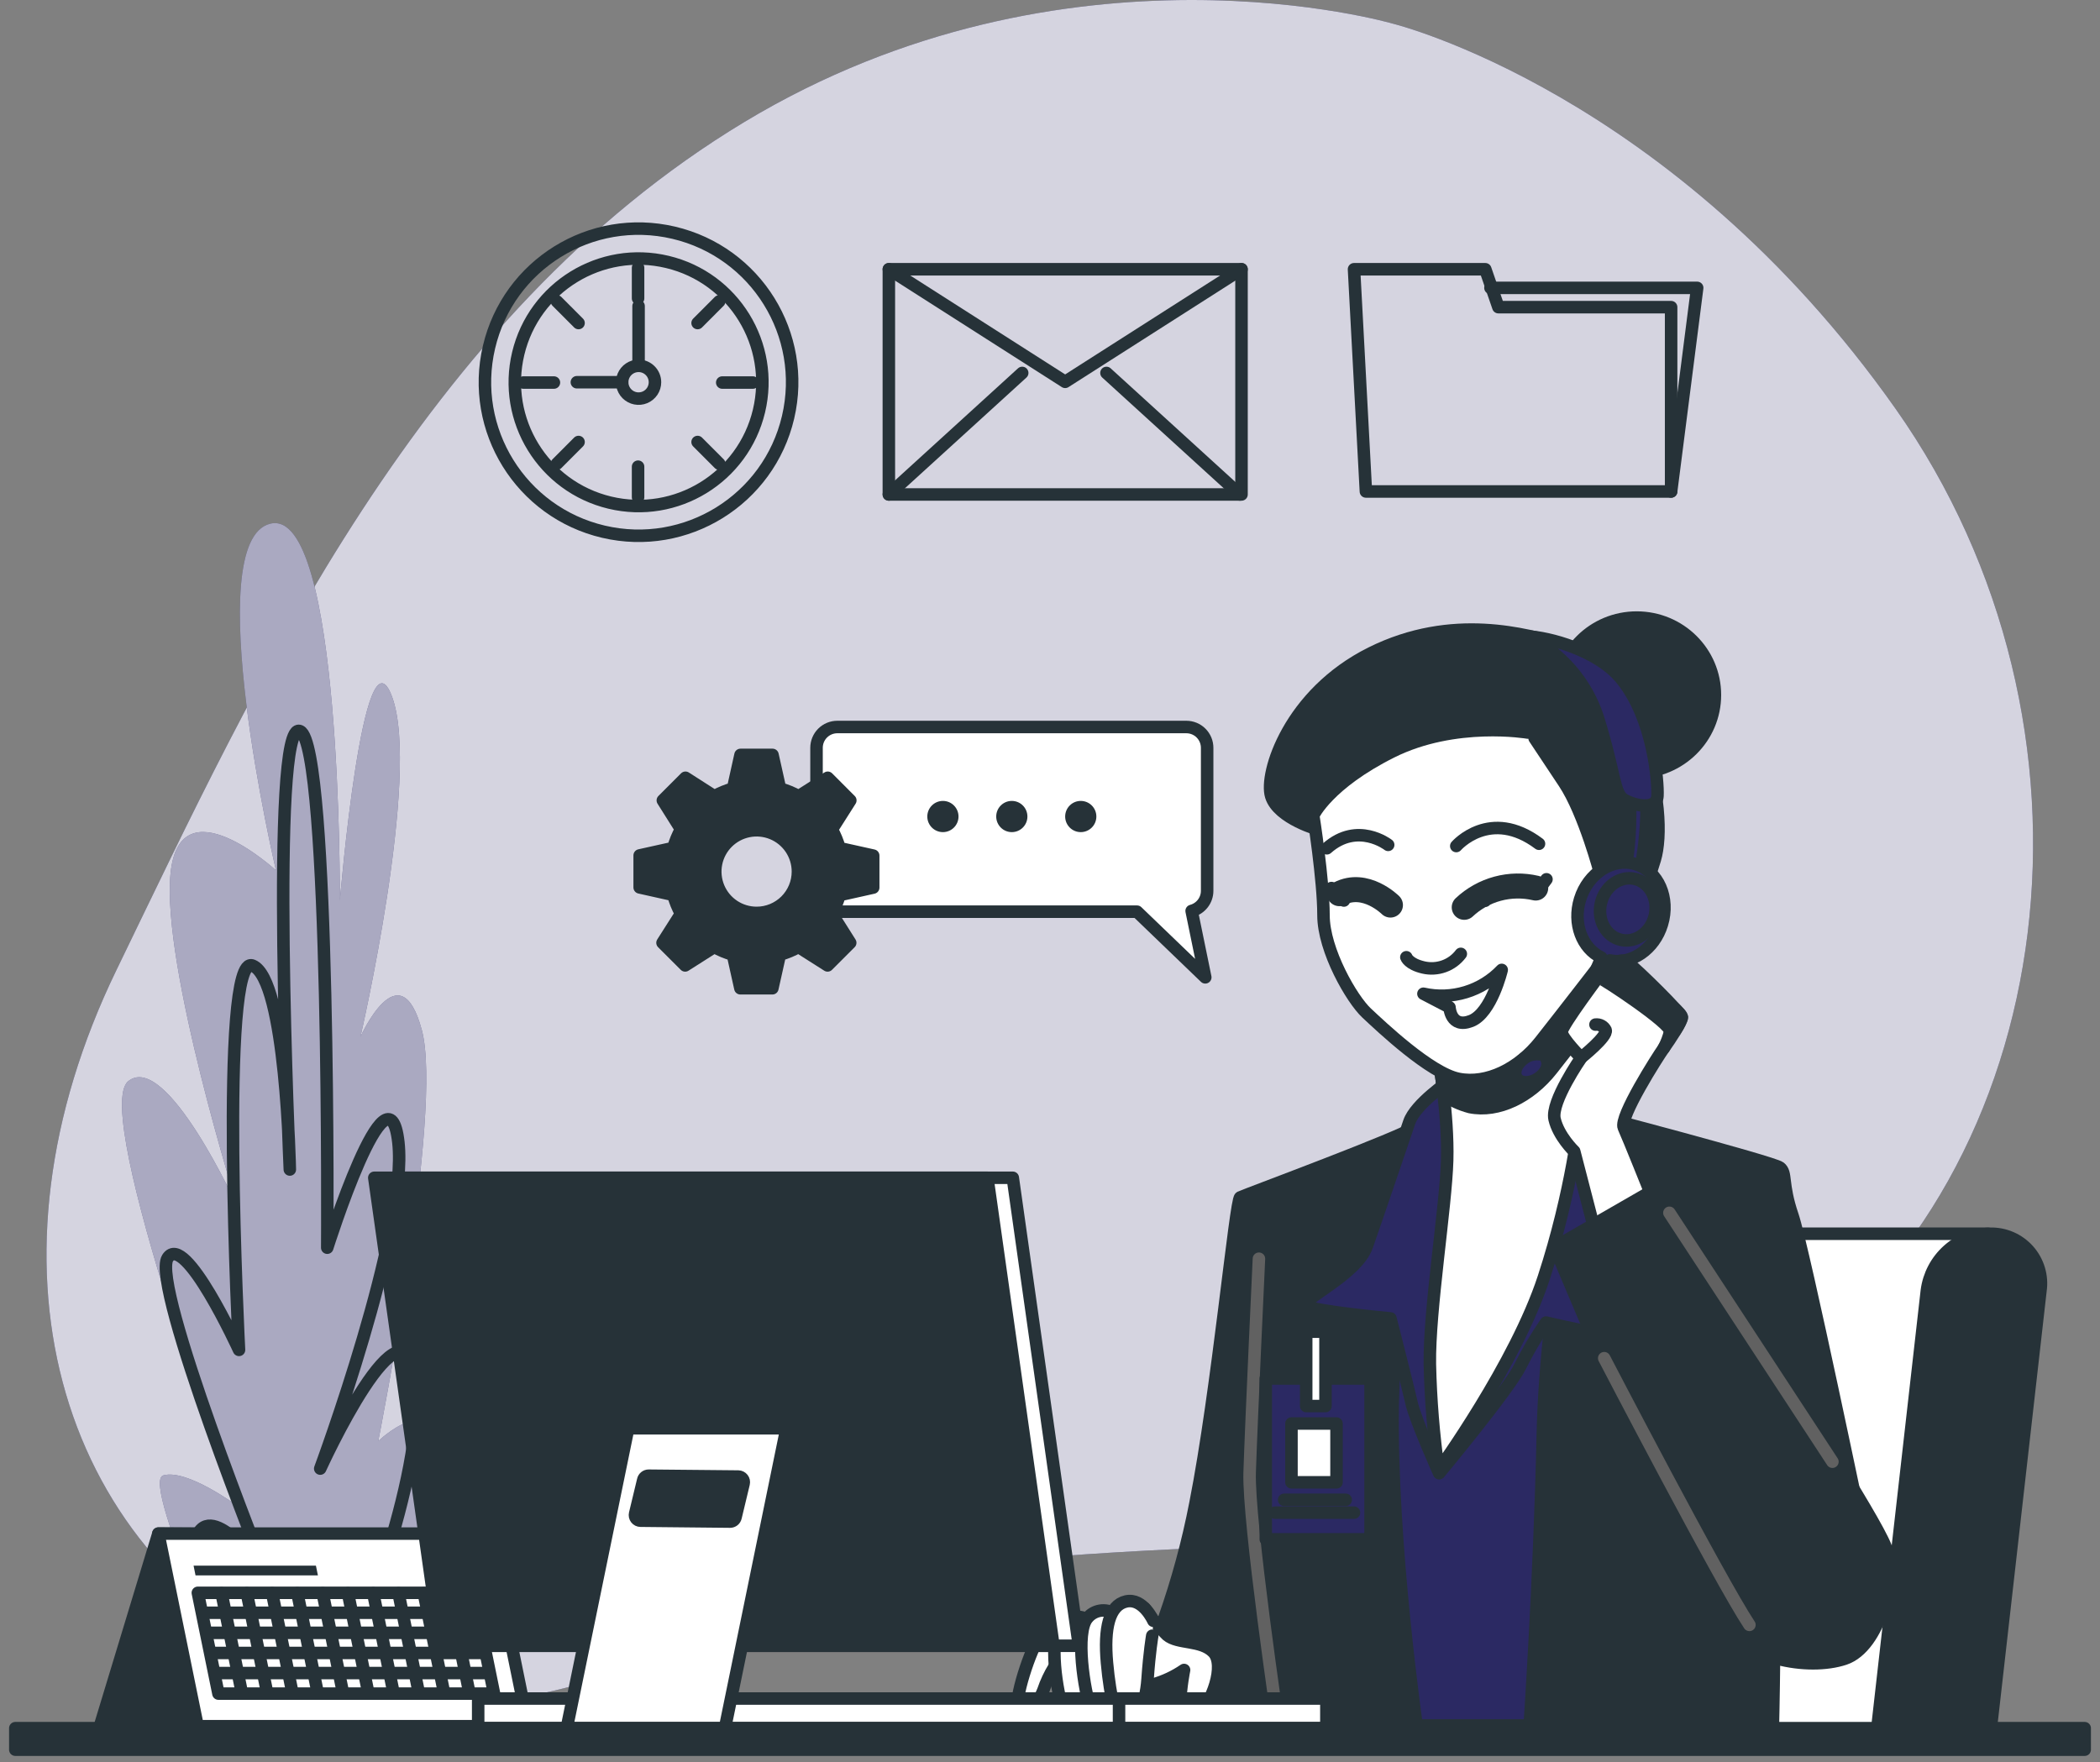 <svg width="168" height="141" viewBox="0 0 168 141" fill="none" xmlns="http://www.w3.org/2000/svg">
<rect x="0" y="0" width="168" height="141" fill="#808080" stroke="none"/>
<path d="M111.463 1.902C111.463 1.902 85.341 -5.791 59.539 9.768C33.737 25.328 20.6 54.337 9.316 77.617C-1.969 100.897 4.283 123.697 23.833 133.275C43.382 142.852 56.826 126.66 84.352 124.547C111.879 122.435 119.255 125.87 142.19 109.753C165.125 93.635 169.489 58.022 151.646 32.707C133.804 7.393 111.463 1.902 111.463 1.902Z" fill="#2b2963"/>
<path opacity="0.8" d="M111.463 1.902C111.463 1.902 85.341 -5.791 59.539 9.768C33.737 25.328 20.6 54.337 9.316 77.617C-1.969 100.897 4.283 123.697 23.833 133.275C43.382 142.852 56.826 126.66 84.352 124.547C111.879 122.435 119.255 125.87 142.19 109.753C165.125 93.635 169.489 58.022 151.646 32.707C133.804 7.393 111.463 1.902 111.463 1.902Z" fill="white"/>
<path d="M19.96 137.358C19.96 137.358 11.151 118.594 13.064 118.053C14.977 117.513 18.989 120.5 18.989 120.5C18.989 120.5 7.217 88.955 10.265 86.508C13.313 84.061 19.003 96.584 19.003 96.584C19.003 96.584 12.925 77.262 13.64 69.91C14.355 62.559 22.076 69.64 22.076 69.64C22.076 69.64 15.891 43.262 21.635 41.9C27.379 40.538 27.187 72.083 27.187 72.083C27.187 72.083 29.071 49.511 31.372 55.767C33.673 62.022 28.837 82.959 28.837 82.959C28.837 82.959 31.991 75.889 33.745 82.415C35.498 88.941 30.259 115.319 30.259 115.319C30.259 115.319 34.712 110.969 35.128 116.407C35.544 121.845 25.91 138.705 25.91 138.705L20.458 139.26L19.96 137.358Z" fill="#2b2963"/>
<path opacity="0.6" d="M19.96 137.358C19.96 137.358 11.151 118.594 13.064 118.053C14.977 117.513 18.989 120.5 18.989 120.5C18.989 120.5 7.217 88.955 10.265 86.508C13.313 84.061 19.003 96.584 19.003 96.584C19.003 96.584 12.925 77.262 13.64 69.91C14.355 62.559 22.076 69.64 22.076 69.64C22.076 69.64 15.891 43.262 21.635 41.9C27.379 40.538 27.187 72.083 27.187 72.083C27.187 72.083 29.071 49.511 31.372 55.767C33.673 62.022 28.837 82.959 28.837 82.959C28.837 82.959 31.991 75.889 33.745 82.415C35.498 88.941 30.259 115.319 30.259 115.319C30.259 115.319 34.712 110.969 35.128 116.407C35.544 121.845 25.91 138.705 25.91 138.705L20.458 139.26L19.96 137.358Z" fill="white"/>
<path d="M21.838 138.193C21.838 138.193 14.497 125.141 15.856 122.691C17.214 120.241 21.294 125.956 21.294 125.956C21.294 125.956 12.047 102.839 13.409 100.666C14.771 98.493 19.121 108.01 19.121 108.01C19.121 108.01 17.495 76.177 20.205 77.262C22.915 78.346 23.186 93.578 23.186 93.578C23.186 93.578 21.557 57.413 24.004 58.502C26.45 59.59 26.18 99.834 26.18 99.834C26.18 99.834 31.074 84.332 31.87 91.402C32.667 98.472 25.618 117.509 25.618 117.509C25.618 117.509 32.432 102.551 33.261 110.453C34.09 118.356 27.809 133.008 27.809 133.008C27.809 133.008 30.256 127.026 30.256 130.287C30.256 133.549 28.353 137.631 28.353 137.631" stroke="#263238" stroke-linecap="round" stroke-linejoin="round"/>
<path d="M12.669 122.709L7.986 138.144H20.671L25.497 122.791L12.669 122.709Z" fill="#263238" stroke="#263238" stroke-linecap="round" stroke-linejoin="round"/>
<path d="M42.248 138.119H15.813L12.669 122.709H39.104L42.248 138.119Z" fill="white" stroke="#263238" stroke-linecap="round" stroke-linejoin="round"/>
<path d="M39.524 135.512H17.474L15.827 127.449H37.877L39.524 135.512Z" stroke="#263238" stroke-linecap="round" stroke-linejoin="round"/>
<path d="M17.723 127.481L19.355 135.476" stroke="#263238" stroke-linecap="round" stroke-linejoin="round"/>
<path d="M19.747 127.481L21.379 135.476" stroke="#263238" stroke-linecap="round" stroke-linejoin="round"/>
<path d="M21.77 127.481L23.402 135.476" stroke="#263238" stroke-linecap="round" stroke-linejoin="round"/>
<path d="M23.79 127.481L25.422 135.476" stroke="#263238" stroke-linecap="round" stroke-linejoin="round"/>
<path d="M25.814 127.481L27.446 135.476" stroke="#263238" stroke-linecap="round" stroke-linejoin="round"/>
<path d="M27.837 127.481L29.47 135.476" stroke="#263238" stroke-linecap="round" stroke-linejoin="round"/>
<path d="M29.857 127.481L31.49 135.476" stroke="#263238" stroke-linecap="round" stroke-linejoin="round"/>
<path d="M31.881 127.481L33.513 135.476" stroke="#263238" stroke-linecap="round" stroke-linejoin="round"/>
<path d="M33.901 127.481L35.533 135.476" stroke="#263238" stroke-linecap="round" stroke-linejoin="round"/>
<path d="M35.925 127.481L37.557 135.476" stroke="#263238" stroke-linecap="round" stroke-linejoin="round"/>
<path d="M16.204 129.043H38.13" stroke="#263238" stroke-linecap="round" stroke-linejoin="round"/>
<path d="M16.532 130.65H38.457" stroke="#263238" stroke-linecap="round" stroke-linejoin="round"/>
<path d="M16.862 132.261H38.784" stroke="#263238" stroke-linecap="round" stroke-linejoin="round"/>
<path d="M17.189 133.869H39.115" stroke="#263238" stroke-linecap="round" stroke-linejoin="round"/>
<path d="M25.433 126.055H15.642L15.486 125.273H25.273L25.433 126.055Z" fill="#263238"/>
<path d="M159.04 98.717H127.153C125.653 98.753 124.215 99.324 123.098 100.327C121.981 101.33 121.26 102.699 121.065 104.187L117.153 138.766H154.495L159.04 98.717Z" fill="white" stroke="#263238" stroke-linecap="round" stroke-linejoin="round"/>
<path d="M159.207 98.717C157.96 98.747 156.765 99.221 155.838 100.055C154.91 100.888 154.312 102.026 154.15 103.262L150.128 138.766H159.211L163.237 103.262C163.319 102.69 163.277 102.107 163.111 101.553C162.945 100.999 162.66 100.487 162.277 100.055C161.893 99.622 161.42 99.278 160.89 99.047C160.359 98.816 159.785 98.704 159.207 98.717Z" fill="#263238" stroke="#263238" stroke-linecap="round" stroke-linejoin="round"/>
<path d="M116.822 88.329C114.581 89.929 112.159 91.259 109.606 92.291C105.079 94.176 103.258 94.745 103.258 94.745L104.513 138.062H137.382C137.382 138.062 133.167 110.902 133.167 101.786C133.167 92.671 133.544 90.893 133.544 90.893L122.733 88.126L116.822 88.329Z" fill="#2b2963" stroke="#263238" stroke-linecap="round" stroke-linejoin="round"/>
<path d="M113.237 90.153C112.212 97.51 111.604 104.92 111.416 112.345C111.228 123.473 113.365 138.307 113.365 138.307H89.285C92.279 132.642 94.421 126.567 95.64 120.276C97.418 111.268 98.841 95.997 99.218 95.808C99.595 95.62 112.359 90.893 113.237 90.153Z" fill="#263238" stroke="#263238" stroke-linecap="round" stroke-linejoin="round"/>
<path d="M102.301 138.311C102.301 138.311 99.847 121.713 99.972 117.815C100.096 113.917 100.715 100.716 100.715 100.716" stroke="#616161" stroke-linecap="round" stroke-linejoin="round"/>
<path d="M126.755 89.022C126.755 89.022 123.675 103.166 123.423 114.799C123.17 126.432 122.356 138.375 122.356 138.375H141.827C141.827 138.375 142.08 127.748 141.827 124.103C141.575 120.457 141.575 121.211 141.575 121.211L149.121 123.16C149.121 123.16 144.277 99.834 143.399 97.259C142.521 94.684 142.958 93.863 142.392 93.422C141.827 92.981 126.755 89.022 126.755 89.022Z" fill="#263238" stroke="#263238" stroke-linecap="round" stroke-linejoin="round"/>
<path d="M91.586 128.694C92.093 129.472 92.69 130.188 93.364 130.828C94.228 131.568 96.081 131.184 97.066 132.194C98.051 133.204 96.974 136.287 95.729 137.365C93.595 139.203 94.726 133.623 94.726 133.623C93.974 134.139 93.142 134.529 92.265 134.779C91.056 135.056 87.944 134.11 86.902 134.068C85.86 134.025 84.412 133.826 83.858 132.667C83.303 131.507 86.746 130.11 88.275 129.555C89.355 129.184 90.462 128.896 91.586 128.694Z" fill="white" stroke="#263238" stroke-linecap="round" stroke-linejoin="round"/>
<path d="M84.999 130.33C84.671 130.242 84.323 130.253 84 130.36C83.677 130.468 83.393 130.667 83.182 130.935C82.471 131.87 81.048 136.095 81.464 136.909C81.88 137.724 82.958 136.582 83.47 135.241C83.689 134.595 83.98 133.976 84.338 133.396C84.338 133.396 84.9 133.67 85.294 132.937C85.689 132.204 86.088 131.105 84.999 130.33Z" fill="white" stroke="#263238" stroke-linecap="round" stroke-linejoin="round"/>
<path d="M87.012 129.594C86.668 129.396 86.265 129.323 85.873 129.388C85.481 129.452 85.123 129.651 84.861 129.95C83.861 131.017 84.548 135.501 85.078 136.874C85.608 138.247 86.61 138.076 86.76 137.23C86.909 136.383 87.08 132.162 87.133 131.184C87.177 130.651 87.136 130.114 87.012 129.594Z" fill="white" stroke="#263238" stroke-linecap="round" stroke-linejoin="round"/>
<path d="M89.146 129.11C88.806 128.896 88.399 128.814 88.003 128.88C87.606 128.945 87.248 129.154 86.995 129.466C86.002 130.593 86.735 135.338 87.279 136.796C87.823 138.254 88.826 138.083 88.968 137.176C89.111 136.269 89.239 131.813 89.281 130.775C89.318 130.216 89.272 129.656 89.146 129.11Z" fill="white" stroke="#263238" stroke-linecap="round" stroke-linejoin="round"/>
<path d="M92.269 129.686C92.269 129.686 91.44 127.833 90.088 128.139C88.737 128.445 88.31 130.273 88.559 133.047C88.808 135.821 89.328 138.026 90.081 138.104C90.835 138.183 91.657 136.508 91.806 134.342C91.956 132.176 92.18 130.881 92.18 130.881" fill="white"/>
<path d="M92.269 129.686C92.269 129.686 91.44 127.833 90.088 128.139C88.737 128.445 88.31 130.273 88.559 133.047C88.808 135.821 89.328 138.026 90.081 138.104C90.835 138.183 91.657 136.508 91.806 134.342C91.956 132.176 92.18 130.881 92.18 130.881" stroke="#263238" stroke-linecap="round" stroke-linejoin="round"/>
<path d="M109.645 110.3H101.263V123.167H109.645V110.3Z" fill="#2b2963" stroke="#263238" stroke-linecap="round" stroke-linejoin="round"/>
<path d="M106.039 106.552H104.496V112.505H106.039V106.552Z" fill="white" stroke="#263238" stroke-linecap="round" stroke-linejoin="round"/>
<path d="M106.921 113.903H103.318V118.608H106.921V113.903Z" fill="white" stroke="#263238" stroke-linecap="round" stroke-linejoin="round"/>
<path d="M102.732 120.006H107.657" stroke="#263238" stroke-linecap="round" stroke-linejoin="round"/>
<path d="M101.995 121.034H108.319" stroke="#263238" stroke-linecap="round" stroke-linejoin="round"/>
<path d="M115.944 86.508C115.944 86.508 113.237 88.329 112.743 89.776C112.248 91.224 110.164 97.384 109.346 99.71C108.528 102.035 103.877 104.048 104.506 104.489C105.136 104.93 111.235 105.492 111.235 105.492C111.235 105.492 112.618 110.901 112.931 112.285C113.244 113.668 115.133 117.879 115.133 117.879C115.133 117.879 120.727 111.15 121.609 109.344C122.215 108.122 122.908 106.945 123.682 105.823C123.682 105.823 126.072 106.388 127.594 106.641C129.116 106.893 133.253 107.267 133.064 106.577C132.876 105.887 130.802 102.868 129.984 99.912C129.166 96.957 129.668 90.481 128.665 87.966C127.662 85.452 125.464 85.075 124.703 84.886C123.942 84.698 117.074 85.438 115.944 86.508Z" fill="#2b2963" stroke="#263238" stroke-linecap="round" stroke-linejoin="round"/>
<path d="M115.062 84.559C115.062 84.559 115.88 89.147 115.773 92.856C115.666 96.566 114.325 104.866 114.389 109.141C114.453 111.981 114.684 114.814 115.079 117.627C115.079 117.627 121.243 109.141 123.504 102.224C125.766 95.307 126.396 89.399 126.396 88.959C126.396 88.517 126.52 78.272 126.52 78.272C126.52 78.272 119.966 85.125 115.062 84.559Z" fill="white" stroke="#263238" stroke-linecap="round" stroke-linejoin="round"/>
<path d="M126.453 82.621C126.478 80.316 126.502 78.272 126.502 78.272C126.502 78.272 119.966 85.125 115.062 84.559C115.062 84.559 115.293 85.85 115.488 87.618C116.13 88.057 116.842 88.383 117.594 88.582C119.863 89.037 122.406 87.767 124.13 85.587C124.767 84.783 125.61 83.688 126.453 82.621Z" fill="#263238" stroke="#263238" stroke-linecap="round" stroke-linejoin="round"/>
<path d="M130.937 61.798C134.392 61.798 137.193 59.026 137.193 55.607C137.193 52.187 134.392 49.415 130.937 49.415C127.482 49.415 124.682 52.187 124.682 55.607C124.682 59.026 127.482 61.798 130.937 61.798Z" fill="#263238" stroke="#263238" stroke-linecap="round" stroke-linejoin="round"/>
<path d="M105.605 66.425C105.605 66.425 102.248 65.515 101.693 63.701C101.138 61.887 103.148 55.521 109.684 52.26C116.221 48.999 122.217 50.806 124.849 51.531C127.48 52.257 129.39 53.622 131.115 58.434C132.84 63.246 132.929 66.969 132.385 68.783C132.061 69.868 131.667 70.93 131.204 71.963C131.204 71.963 127.847 72.318 126.936 70.963C126.026 69.608 126.392 62.783 122.487 61.158C118.582 59.533 111.139 60.447 109.329 62.065C107.518 63.683 105.605 66.425 105.605 66.425Z" fill="#263238" stroke="#263238" stroke-linecap="round" stroke-linejoin="round"/>
<path d="M105.061 65.245C105.061 65.245 105.879 70.419 105.879 73.232C105.879 76.045 108.148 79.954 109.329 81.056C110.509 82.159 114.414 85.868 116.683 86.323C118.952 86.778 121.495 85.505 123.22 83.325C124.945 81.145 128.306 76.789 128.306 76.789C129.055 76.872 129.81 76.691 130.44 76.277C131.07 75.862 131.535 75.241 131.755 74.52C132.666 71.884 132.211 68.89 130.667 68.527C129.124 68.164 128.035 69.978 128.035 69.978C128.035 69.978 126.762 65.077 125.13 62.623L122.768 59.067L125.781 55.301C125.813 55.26 125.838 55.213 125.852 55.162C125.865 55.111 125.869 55.059 125.862 55.007C125.854 54.955 125.836 54.904 125.809 54.86C125.782 54.815 125.745 54.776 125.702 54.746C125.621 54.688 125.521 54.663 125.422 54.677C125.324 54.691 125.234 54.742 125.172 54.821L122.224 58.615C122.224 58.615 116.413 57.616 111.327 60.159C106.242 62.702 105.061 65.245 105.061 65.245Z" fill="white" stroke="#263238" stroke-linecap="round" stroke-linejoin="round"/>
<path d="M123.718 70.355L122.9 71.447" stroke="#263238" stroke-linecap="round" stroke-linejoin="round"/>
<path d="M112.508 76.593C112.508 76.593 112.689 77.137 113.87 77.411C114.421 77.539 114.997 77.504 115.529 77.311C116.061 77.118 116.525 76.775 116.865 76.323" stroke="#263238" stroke-linecap="round" stroke-linejoin="round"/>
<path d="M113.874 79.513C114.993 79.765 116.159 79.722 117.257 79.388C118.355 79.054 119.348 78.44 120.137 77.606C120.137 77.606 119.322 81.056 117.686 81.693C116.05 82.329 115.961 80.601 115.961 80.601L113.874 79.513Z" stroke="#263238" stroke-linecap="round" stroke-linejoin="round"/>
<path d="M117.138 72.599C117.891 71.891 118.807 71.379 119.804 71.11C120.802 70.841 121.851 70.822 122.857 71.056" stroke="#263238" stroke-width="2" stroke-linecap="round" stroke-linejoin="round"/>
<path d="M111.235 72.418C111.235 72.418 109.24 70.419 107.149 71.507" stroke="#263238" stroke-width="2" stroke-linecap="round" stroke-linejoin="round"/>
<path d="M106.516 71.056L107.511 72.055" stroke="#263238" stroke-linecap="round" stroke-linejoin="round"/>
<path d="M116.502 67.695C116.502 67.695 119.208 64.576 123.12 67.513" stroke="#263238" stroke-linecap="round" stroke-linejoin="round"/>
<path d="M111.054 67.602C111.054 67.602 108.603 65.696 106.149 67.876" stroke="#263238" stroke-linecap="round" stroke-linejoin="round"/>
<path d="M119.276 72.112C119.279 72.2 119.256 72.288 119.209 72.363C119.162 72.438 119.093 72.498 119.012 72.533C118.931 72.569 118.841 72.579 118.754 72.563C118.666 72.546 118.586 72.504 118.523 72.441C118.461 72.378 118.418 72.298 118.402 72.211C118.385 72.124 118.396 72.034 118.431 71.952C118.467 71.871 118.526 71.802 118.601 71.755C118.676 71.708 118.764 71.685 118.853 71.689C118.964 71.693 119.069 71.739 119.147 71.817C119.226 71.896 119.272 72.001 119.276 72.112Z" fill="#263238"/>
<path d="M108.895 71.731C108.895 71.819 108.87 71.904 108.822 71.977C108.774 72.05 108.706 72.107 108.625 72.141C108.545 72.175 108.456 72.184 108.37 72.168C108.284 72.151 108.205 72.109 108.143 72.048C108.081 71.986 108.039 71.908 108.022 71.822C108.004 71.737 108.013 71.648 108.046 71.567C108.079 71.486 108.136 71.417 108.208 71.368C108.281 71.32 108.366 71.294 108.454 71.294C108.57 71.294 108.682 71.34 108.764 71.422C108.847 71.504 108.894 71.615 108.895 71.731Z" fill="#263238"/>
<path d="M130.351 62.876C130.351 62.876 130.663 66.962 129.91 70.042L131.104 70.419C131.104 70.419 132.047 65.703 131.606 63.064L130.351 62.876Z" fill="#2b2963" stroke="#263238" stroke-linecap="round" stroke-linejoin="round"/>
<path d="M122.228 50.923C123.542 51.579 124.714 52.489 125.675 53.601C126.636 54.712 127.367 56.003 127.825 57.399C129.269 62.051 129.081 63.498 129.959 64C130.838 64.501 132.538 64.818 132.598 63.687C132.659 62.556 132.267 57.509 129.753 54.38C127.868 51.997 123.8 50.987 122.228 50.923Z" fill="#2b2963" stroke="#263238" stroke-linecap="round" stroke-linejoin="round"/>
<path d="M130.848 69.142C129.038 68.587 127.05 69.853 126.403 71.955C125.805 73.901 126.566 75.885 128.11 76.618C126.977 79.497 125.291 82.127 123.149 84.36C122.732 84.309 122.311 84.415 121.968 84.659C121.321 85.096 121.036 85.811 121.339 86.259C121.641 86.707 122.406 86.714 123.056 86.281C123.707 85.847 123.938 85.214 123.732 84.78C125.923 82.493 127.641 79.797 128.789 76.845C130.518 77.201 132.346 75.963 132.954 73.961C133.601 71.856 132.659 69.697 130.848 69.142Z" fill="#2b2963" stroke="#263238" stroke-linecap="round" stroke-linejoin="round"/>
<path d="M132.385 73.254C132.079 74.598 130.866 75.473 129.675 75.202C128.483 74.932 127.765 73.62 128.071 72.275C128.377 70.931 129.589 70.056 130.781 70.323C131.972 70.59 132.691 71.906 132.385 73.254Z" fill="#2b2963" stroke="#263238" stroke-linecap="round" stroke-linejoin="round"/>
<path d="M132.036 95.435C132.036 95.435 130.276 91.035 129.902 90.217C129.529 89.4 132.605 84.559 133.103 83.866C133.601 83.172 134.547 81.732 134.547 81.415C134.547 81.099 130.966 77.578 130.208 77.013C129.451 76.447 128.199 77.724 128.199 77.724C128.199 77.724 124.931 82.063 124.931 82.564C124.931 83.066 126.499 84.637 126.499 84.637C126.499 84.637 124.049 88.158 124.365 89.542C124.682 90.925 125.937 92.12 125.937 92.12L127.697 98.909L132.036 95.435Z" fill="white" stroke="#263238" stroke-linecap="round" stroke-linejoin="round"/>
<path d="M126.503 84.62C126.503 84.62 128.636 82.923 128.451 82.422C128.378 82.273 128.26 82.15 128.114 82.072C127.969 81.993 127.802 81.961 127.637 81.981" stroke="#263238" stroke-linecap="round" stroke-linejoin="round"/>
<path d="M128.014 78.272C128.202 78.272 133.733 81.917 133.608 82.539C133.498 82.999 133.33 83.442 133.107 83.859" stroke="#263238" stroke-linecap="round" stroke-linejoin="round"/>
<path d="M128.643 77.706C128.643 77.706 133.861 80.974 133.978 81.54C134.001 81.726 133.979 81.914 133.914 82.09C133.848 82.265 133.741 82.422 133.601 82.546" stroke="#263238" stroke-linecap="round" stroke-linejoin="round"/>
<path d="M129.209 77.141C129.209 77.141 134.679 80.85 134.544 81.408C134.394 81.866 134.16 82.292 133.854 82.664" stroke="#263238" stroke-linecap="round" stroke-linejoin="round"/>
<path d="M132.79 94.933L124.365 99.784C124.365 99.784 135.305 125.81 137.318 129.331C139.33 132.852 144.736 133.67 147.567 132.727C150.398 131.785 151.778 126.126 150.835 123.736C149.893 121.347 143.1 110.901 139.835 105.681C136.571 100.46 132.79 94.933 132.79 94.933Z" fill="#263238" stroke="#263238" stroke-linecap="round" stroke-linejoin="round"/>
<path d="M128.338 108.675C128.338 108.675 137.584 126.457 139.953 130.014" stroke="#616161" stroke-linecap="round" stroke-linejoin="round"/>
<path d="M133.551 97.042L146.593 116.958" stroke="#616161" stroke-linecap="round" stroke-linejoin="round"/>
<path d="M96.572 71.283V59.835C96.572 59.394 96.397 58.971 96.084 58.658C95.772 58.346 95.349 58.171 94.907 58.171H66.986C66.545 58.171 66.121 58.346 65.809 58.658C65.497 58.971 65.322 59.394 65.322 59.835V71.283C65.322 71.725 65.497 72.148 65.809 72.46C66.121 72.772 66.545 72.948 66.986 72.948H90.963L96.422 78.201L95.331 72.887C95.685 72.794 95.999 72.586 96.224 72.296C96.448 72.006 96.571 71.65 96.572 71.283Z" fill="white" stroke="#263238" stroke-linecap="round" stroke-linejoin="round"/>
<path d="M75.433 66.582C76.122 66.582 76.681 66.023 76.681 65.334C76.681 64.644 76.122 64.085 75.433 64.085C74.743 64.085 74.184 64.644 74.184 65.334C74.184 66.023 74.743 66.582 75.433 66.582Z" fill="#263238"/>
<path d="M80.945 66.582C81.635 66.582 82.193 66.023 82.193 65.334C82.193 64.644 81.635 64.085 80.945 64.085C80.256 64.085 79.697 64.644 79.697 65.334C79.697 66.023 80.256 66.582 80.945 66.582Z" fill="#263238"/>
<path d="M86.461 66.582C87.15 66.582 87.709 66.023 87.709 65.334C87.709 64.644 87.15 64.085 86.461 64.085C85.772 64.085 85.213 64.644 85.213 65.334C85.213 66.023 85.772 66.582 86.461 66.582Z" fill="#263238"/>
<path d="M69.856 71.02V68.46L67.164 67.862C67.017 67.342 66.811 66.841 66.549 66.368L68.025 64.043L66.218 62.232L63.892 63.712C63.422 63.447 62.922 63.241 62.402 63.096L61.801 60.404H59.24L58.643 63.096C58.122 63.24 57.62 63.447 57.149 63.712L54.837 62.232L53.027 64.043L54.482 66.354C54.217 66.825 54.01 67.327 53.867 67.848L51.174 68.445V71.006L53.867 71.607C54.01 72.132 54.216 72.637 54.482 73.111L53.002 75.437L54.813 77.247L57.139 75.768C57.61 76.033 58.111 76.24 58.632 76.387L59.23 79.075H61.79L62.391 76.387C62.911 76.24 63.411 76.032 63.881 75.768L66.207 77.247L68.017 75.437L66.549 73.111C66.81 72.64 67.017 72.14 67.164 71.621L69.856 71.02ZM60.528 73.047C59.874 73.047 59.234 72.853 58.69 72.49C58.146 72.126 57.722 71.61 57.472 71.005C57.222 70.401 57.156 69.736 57.284 69.095C57.411 68.453 57.727 67.864 58.189 67.401C58.652 66.939 59.241 66.624 59.883 66.496C60.524 66.368 61.189 66.434 61.794 66.684C62.398 66.934 62.914 67.358 63.278 67.902C63.641 68.446 63.835 69.086 63.835 69.74C63.835 70.174 63.75 70.604 63.584 71.005C63.417 71.407 63.174 71.771 62.867 72.079C62.559 72.386 62.195 72.629 61.794 72.796C61.392 72.962 60.962 73.047 60.528 73.047Z" fill="#263238" stroke="#263238" stroke-linecap="round" stroke-linejoin="round"/>
<path d="M47.287 138.279H106.11V135.907H47.287V138.279Z" fill="white" stroke="#263238" stroke-linecap="round" stroke-linejoin="round"/>
<path d="M38.254 138.279H89.523V135.907H38.254V138.279Z" fill="white" stroke="#263238" stroke-linecap="round" stroke-linejoin="round"/>
<path d="M37.262 131.685H86.312L81.023 94.24H31.973L37.262 131.685Z" fill="white" stroke="#263238" stroke-linecap="round" stroke-linejoin="round"/>
<path d="M35.231 131.685H84.281L78.993 94.24H29.943L35.231 131.685Z" fill="#263238" stroke="#263238" stroke-linecap="round" stroke-linejoin="round"/>
<path d="M50.261 114.28L45.338 138.279H57.996L62.918 114.28H50.261ZM58.846 121.393C58.825 121.494 58.77 121.584 58.691 121.649C58.611 121.714 58.511 121.749 58.408 121.749L51.239 121.677C51.171 121.677 51.105 121.661 51.045 121.631C50.985 121.601 50.932 121.558 50.891 121.505C50.85 121.452 50.821 121.391 50.806 121.325C50.792 121.26 50.793 121.192 50.808 121.126L51.455 118.434C51.476 118.333 51.531 118.243 51.611 118.178C51.69 118.113 51.79 118.078 51.893 118.078L59.066 118.146C59.133 118.147 59.199 118.164 59.258 118.194C59.318 118.224 59.37 118.267 59.411 118.32C59.452 118.372 59.481 118.434 59.495 118.499C59.509 118.564 59.508 118.632 59.493 118.697L58.846 121.393Z" fill="white" stroke="#263238" stroke-linecap="round" stroke-linejoin="round"/>
<path d="M1.225 140L166.775 140V138.279L1.225 138.279V140Z" fill="#263238" stroke="#263238" stroke-linecap="round" stroke-linejoin="round"/>
<path d="M119.87 24.577L118.824 21.544H108.322L109.272 39.325H133.69V24.577H119.87Z" stroke="#263238" stroke-linecap="round" stroke-linejoin="round"/>
<path d="M133.69 39.325L135.774 23.034H119.237" stroke="#263238" stroke-linecap="round" stroke-linejoin="round"/>
<path d="M63.046 33.388C64.595 26.781 60.496 20.169 53.889 18.619C47.282 17.069 40.67 21.169 39.12 27.776C37.571 34.383 41.67 40.995 48.277 42.544C54.884 44.094 61.496 39.994 63.046 33.388Z" stroke="#263238" stroke-linecap="round" stroke-linejoin="round"/>
<path d="M60.717 32.891C61.989 27.573 58.709 22.231 53.39 20.959C48.072 19.687 42.73 22.967 41.458 28.285C40.186 33.604 43.466 38.946 48.784 40.218C54.103 41.49 59.445 38.209 60.717 32.891Z" stroke="#263238" stroke-linecap="round" stroke-linejoin="round"/>
<path d="M52.398 30.584C52.398 30.843 52.321 31.097 52.177 31.313C52.032 31.529 51.828 31.697 51.588 31.796C51.348 31.895 51.084 31.922 50.83 31.871C50.575 31.82 50.341 31.695 50.158 31.512C49.974 31.328 49.849 31.094 49.798 30.84C49.748 30.585 49.774 30.321 49.873 30.082C49.972 29.842 50.141 29.637 50.356 29.493C50.572 29.348 50.826 29.271 51.086 29.271C51.434 29.271 51.767 29.41 52.013 29.656C52.26 29.902 52.398 30.236 52.398 30.584V30.584Z" stroke="#263238" stroke-linecap="round" stroke-linejoin="round"/>
<path d="M51.046 21.426V23.877" stroke="#263238" stroke-linecap="round" stroke-linejoin="round"/>
<path d="M51.046 37.341V39.788" stroke="#263238" stroke-linecap="round" stroke-linejoin="round"/>
<path d="M44.556 24.115L46.284 25.847" stroke="#263238" stroke-linecap="round" stroke-linejoin="round"/>
<path d="M55.808 35.367L57.537 37.099" stroke="#263238" stroke-linecap="round" stroke-linejoin="round"/>
<path d="M41.867 30.609H44.314" stroke="#263238" stroke-linecap="round" stroke-linejoin="round"/>
<path d="M57.779 30.609H60.225" stroke="#263238" stroke-linecap="round" stroke-linejoin="round"/>
<path d="M44.556 37.099L46.284 35.367" stroke="#263238" stroke-linecap="round" stroke-linejoin="round"/>
<path d="M55.808 25.847L57.537 24.115" stroke="#263238" stroke-linecap="round" stroke-linejoin="round"/>
<path d="M49.773 30.584H46.149" stroke="#263238" stroke-linecap="round" stroke-linejoin="round"/>
<path d="M51.086 29.271V24.488" stroke="#263238" stroke-linecap="round" stroke-linejoin="round"/>
<path d="M99.321 21.544H71.108V39.564H99.321V21.544Z" stroke="#263238" stroke-linecap="round" stroke-linejoin="round"/>
<path d="M71.108 21.544L85.213 30.552L99.321 21.544" stroke="#263238" stroke-linecap="round" stroke-linejoin="round"/>
<path d="M71.108 39.564L81.777 29.841" stroke="#263238" stroke-linecap="round" stroke-linejoin="round"/>
<path d="M99.186 39.564L88.517 29.841" stroke="#263238" stroke-linecap="round" stroke-linejoin="round"/>
</svg>

